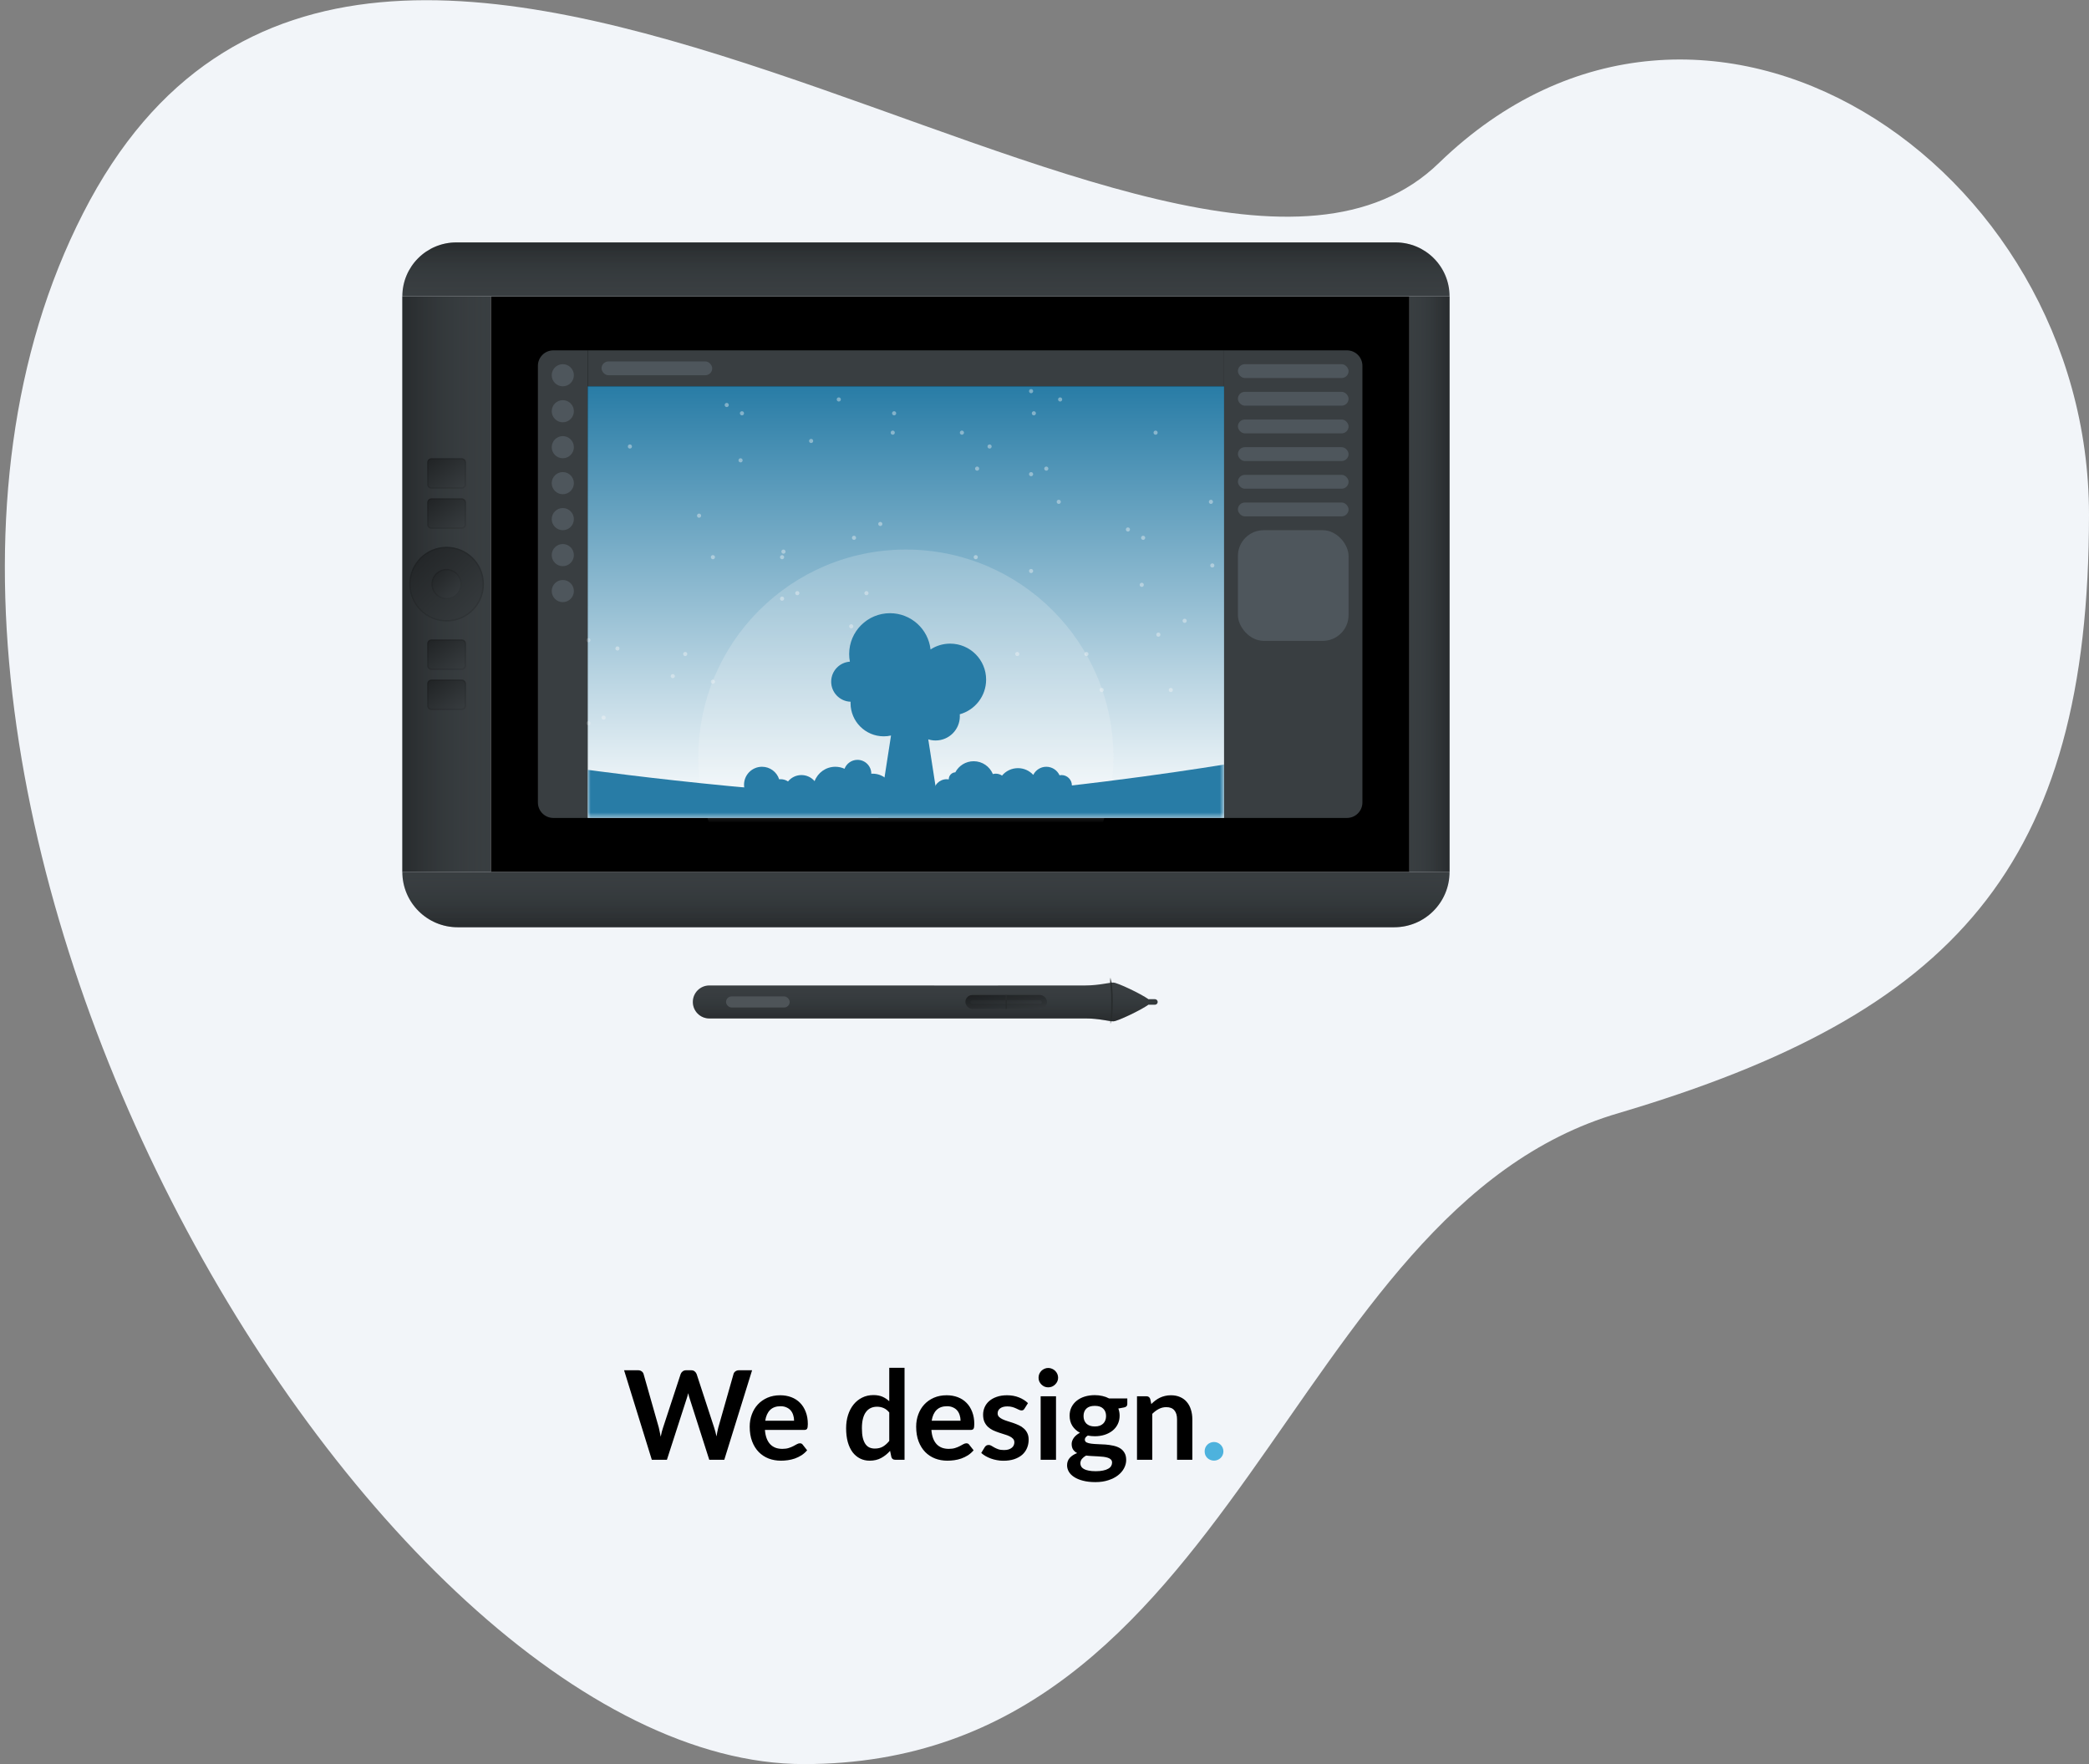 <svg width="405" height="342" viewBox="0 0 405 342" fill="none" xmlns="http://www.w3.org/2000/svg">
<rect x="0" y="0" width="405" height="342" fill="#808080" stroke="none"/>
<path fill-rule="evenodd" clip-rule="evenodd" d="M405 99.769C405 167.96 378.826 196.529 313.854 215.78C248.84 234.721 240.223 342 155.843 342C71.23 342 -39.971 151 16.132 41.3C72.216 -68.509 227.994 81.285 279.014 31.555C330.133 -17.939 405 31.768 405 99.769Z" fill="#F2F5F9"/>
<path d="M145.809 265.648L140.421 283H137.505L133.713 271.144C133.609 270.856 133.513 270.504 133.425 270.088C133.377 270.288 133.329 270.476 133.281 270.652C133.233 270.828 133.181 270.992 133.125 271.144L129.297 283H126.369L120.993 265.648H123.693C123.973 265.648 124.205 265.716 124.389 265.852C124.581 265.98 124.709 266.156 124.773 266.38L127.725 276.76C127.789 277.016 127.849 277.296 127.905 277.6C127.969 277.896 128.033 278.208 128.097 278.536C128.161 278.2 128.229 277.884 128.301 277.588C128.381 277.292 128.465 277.016 128.553 276.76L131.961 266.38C132.025 266.196 132.149 266.028 132.333 265.876C132.525 265.724 132.757 265.648 133.029 265.648H133.977C134.257 265.648 134.485 265.716 134.661 265.852C134.837 265.988 134.969 266.164 135.057 266.38L138.453 276.76C138.621 277.256 138.773 277.828 138.909 278.476C139.013 277.844 139.129 277.272 139.257 276.76L142.209 266.38C142.257 266.18 142.377 266.008 142.569 265.864C142.769 265.72 143.005 265.648 143.277 265.648H145.809ZM153.951 275.428C153.951 275.044 153.895 274.684 153.783 274.348C153.679 274.004 153.519 273.704 153.303 273.448C153.087 273.192 152.811 272.992 152.475 272.848C152.147 272.696 151.763 272.62 151.323 272.62C150.467 272.62 149.791 272.864 149.295 273.352C148.807 273.84 148.495 274.532 148.359 275.428H153.951ZM148.299 277.216C148.347 277.848 148.459 278.396 148.635 278.86C148.811 279.316 149.043 279.696 149.331 280C149.619 280.296 149.959 280.52 150.351 280.672C150.751 280.816 151.191 280.888 151.671 280.888C152.151 280.888 152.563 280.832 152.907 280.72C153.259 280.608 153.563 280.484 153.819 280.348C154.083 280.212 154.311 280.088 154.503 279.976C154.703 279.864 154.895 279.808 155.079 279.808C155.327 279.808 155.511 279.9 155.631 280.084L156.483 281.164C156.155 281.548 155.787 281.872 155.379 282.136C154.971 282.392 154.543 282.6 154.095 282.76C153.655 282.912 153.203 283.02 152.739 283.084C152.283 283.148 151.839 283.18 151.407 283.18C150.551 283.18 149.755 283.04 149.019 282.76C148.283 282.472 147.643 282.052 147.099 281.5C146.555 280.94 146.127 280.252 145.815 279.436C145.503 278.612 145.347 277.66 145.347 276.58C145.347 275.74 145.483 274.952 145.755 274.216C146.027 273.472 146.415 272.828 146.919 272.284C147.431 271.732 148.051 271.296 148.779 270.976C149.515 270.656 150.343 270.496 151.263 270.496C152.039 270.496 152.755 270.62 153.411 270.868C154.067 271.116 154.631 271.48 155.103 271.96C155.575 272.432 155.943 273.016 156.207 273.712C156.479 274.4 156.615 275.188 156.615 276.076C156.615 276.524 156.567 276.828 156.471 276.988C156.375 277.14 156.191 277.216 155.919 277.216H148.299ZM172.403 273.832C172.067 273.424 171.699 273.136 171.299 272.968C170.907 272.8 170.483 272.716 170.027 272.716C169.579 272.716 169.175 272.8 168.815 272.968C168.455 273.136 168.147 273.392 167.891 273.736C167.635 274.072 167.439 274.504 167.303 275.032C167.167 275.552 167.099 276.168 167.099 276.88C167.099 277.6 167.155 278.212 167.267 278.716C167.387 279.212 167.555 279.62 167.771 279.94C167.987 280.252 168.251 280.48 168.563 280.624C168.875 280.76 169.223 280.828 169.607 280.828C170.223 280.828 170.747 280.7 171.179 280.444C171.611 280.188 172.019 279.824 172.403 279.352V273.832ZM175.367 265.168V283H173.555C173.163 283 172.915 282.82 172.811 282.46L172.559 281.272C172.063 281.84 171.491 282.3 170.843 282.652C170.203 283.004 169.455 283.18 168.599 283.18C167.927 283.18 167.311 283.04 166.751 282.76C166.191 282.48 165.707 282.076 165.299 281.548C164.899 281.012 164.587 280.352 164.363 279.568C164.147 278.784 164.039 277.888 164.039 276.88C164.039 275.968 164.163 275.12 164.411 274.336C164.659 273.552 165.015 272.872 165.479 272.296C165.943 271.72 166.499 271.272 167.147 270.952C167.795 270.624 168.523 270.46 169.331 270.46C170.019 270.46 170.607 270.568 171.095 270.784C171.583 271 172.019 271.292 172.403 271.66V265.168H175.367ZM186.224 275.428C186.224 275.044 186.168 274.684 186.056 274.348C185.952 274.004 185.792 273.704 185.576 273.448C185.36 273.192 185.084 272.992 184.748 272.848C184.42 272.696 184.036 272.62 183.596 272.62C182.74 272.62 182.064 272.864 181.568 273.352C181.08 273.84 180.768 274.532 180.632 275.428H186.224ZM180.572 277.216C180.62 277.848 180.732 278.396 180.908 278.86C181.084 279.316 181.316 279.696 181.604 280C181.892 280.296 182.232 280.52 182.624 280.672C183.024 280.816 183.464 280.888 183.944 280.888C184.424 280.888 184.836 280.832 185.18 280.72C185.532 280.608 185.836 280.484 186.092 280.348C186.356 280.212 186.584 280.088 186.776 279.976C186.976 279.864 187.168 279.808 187.352 279.808C187.6 279.808 187.784 279.9 187.904 280.084L188.756 281.164C188.428 281.548 188.06 281.872 187.652 282.136C187.244 282.392 186.816 282.6 186.368 282.76C185.928 282.912 185.476 283.02 185.012 283.084C184.556 283.148 184.112 283.18 183.68 283.18C182.824 283.18 182.028 283.04 181.292 282.76C180.556 282.472 179.916 282.052 179.372 281.5C178.828 280.94 178.4 280.252 178.088 279.436C177.776 278.612 177.62 277.66 177.62 276.58C177.62 275.74 177.756 274.952 178.028 274.216C178.3 273.472 178.688 272.828 179.192 272.284C179.704 271.732 180.324 271.296 181.052 270.976C181.788 270.656 182.616 270.496 183.536 270.496C184.312 270.496 185.028 270.62 185.684 270.868C186.34 271.116 186.904 271.48 187.376 271.96C187.848 272.432 188.216 273.016 188.48 273.712C188.752 274.4 188.888 275.188 188.888 276.076C188.888 276.524 188.84 276.828 188.744 276.988C188.648 277.14 188.464 277.216 188.192 277.216H180.572ZM198.624 273.088C198.544 273.216 198.46 273.308 198.372 273.364C198.284 273.412 198.172 273.436 198.036 273.436C197.892 273.436 197.736 273.396 197.568 273.316C197.408 273.236 197.22 273.148 197.004 273.052C196.788 272.948 196.54 272.856 196.26 272.776C195.988 272.696 195.664 272.656 195.288 272.656C194.704 272.656 194.244 272.78 193.908 273.028C193.58 273.276 193.416 273.6 193.416 274C193.416 274.264 193.5 274.488 193.668 274.672C193.844 274.848 194.072 275.004 194.352 275.14C194.64 275.276 194.964 275.4 195.324 275.512C195.684 275.616 196.048 275.732 196.416 275.86C196.792 275.988 197.16 276.136 197.52 276.304C197.88 276.464 198.2 276.672 198.48 276.928C198.768 277.176 198.996 277.476 199.164 277.828C199.34 278.18 199.428 278.604 199.428 279.1C199.428 279.692 199.32 280.24 199.104 280.744C198.896 281.24 198.584 281.672 198.168 282.04C197.752 282.4 197.236 282.684 196.62 282.892C196.012 283.092 195.308 283.192 194.508 283.192C194.084 283.192 193.668 283.152 193.26 283.072C192.86 283 192.472 282.896 192.096 282.76C191.728 282.624 191.384 282.464 191.064 282.28C190.752 282.096 190.476 281.896 190.236 281.68L190.92 280.552C191.008 280.416 191.112 280.312 191.232 280.24C191.352 280.168 191.504 280.132 191.688 280.132C191.872 280.132 192.044 280.184 192.204 280.288C192.372 280.392 192.564 280.504 192.78 280.624C192.996 280.744 193.248 280.856 193.536 280.96C193.832 281.064 194.204 281.116 194.652 281.116C195.004 281.116 195.304 281.076 195.552 280.996C195.808 280.908 196.016 280.796 196.176 280.66C196.344 280.524 196.464 280.368 196.536 280.192C196.616 280.008 196.656 279.82 196.656 279.628C196.656 279.34 196.568 279.104 196.392 278.92C196.224 278.736 195.996 278.576 195.708 278.44C195.428 278.304 195.104 278.184 194.736 278.08C194.376 277.968 194.004 277.848 193.62 277.72C193.244 277.592 192.872 277.444 192.504 277.276C192.144 277.1 191.82 276.88 191.532 276.616C191.252 276.352 191.024 276.028 190.848 275.644C190.68 275.26 190.596 274.796 190.596 274.252C190.596 273.748 190.696 273.268 190.896 272.812C191.096 272.356 191.388 271.96 191.772 271.624C192.164 271.28 192.648 271.008 193.224 270.808C193.808 270.6 194.48 270.496 195.24 270.496C196.088 270.496 196.86 270.636 197.556 270.916C198.252 271.196 198.832 271.564 199.296 272.02L198.624 273.088ZM204.731 270.688V283H201.755V270.688H204.731ZM205.139 267.1C205.139 267.356 205.087 267.596 204.983 267.82C204.879 268.044 204.739 268.24 204.563 268.408C204.395 268.576 204.195 268.712 203.963 268.816C203.731 268.912 203.483 268.96 203.219 268.96C202.963 268.96 202.719 268.912 202.487 268.816C202.263 268.712 202.067 268.576 201.899 268.408C201.731 268.24 201.595 268.044 201.491 267.82C201.395 267.596 201.347 267.356 201.347 267.1C201.347 266.836 201.395 266.588 201.491 266.356C201.595 266.124 201.731 265.924 201.899 265.756C202.067 265.588 202.263 265.456 202.487 265.36C202.719 265.256 202.963 265.204 203.219 265.204C203.483 265.204 203.731 265.256 203.963 265.36C204.195 265.456 204.395 265.588 204.563 265.756C204.739 265.924 204.879 266.124 204.983 266.356C205.087 266.588 205.139 266.836 205.139 267.1ZM212.253 276.544C212.621 276.544 212.941 276.496 213.213 276.4C213.485 276.296 213.709 276.156 213.885 275.98C214.069 275.804 214.205 275.592 214.293 275.344C214.389 275.096 214.437 274.824 214.437 274.528C214.437 273.92 214.253 273.44 213.885 273.088C213.525 272.728 212.981 272.548 212.253 272.548C211.525 272.548 210.977 272.728 210.609 273.088C210.249 273.44 210.069 273.92 210.069 274.528C210.069 274.816 210.113 275.084 210.201 275.332C210.297 275.58 210.433 275.796 210.609 275.98C210.793 276.156 211.021 276.296 211.293 276.4C211.573 276.496 211.893 276.544 212.253 276.544ZM215.601 283.552C215.601 283.312 215.529 283.116 215.385 282.964C215.241 282.812 215.045 282.696 214.797 282.616C214.549 282.528 214.257 282.464 213.921 282.424C213.593 282.384 213.241 282.356 212.865 282.34C212.497 282.316 212.113 282.296 211.713 282.28C211.321 282.264 210.937 282.232 210.561 282.184C210.233 282.368 209.965 282.584 209.757 282.832C209.557 283.08 209.457 283.368 209.457 283.696C209.457 283.912 209.509 284.112 209.613 284.296C209.725 284.488 209.897 284.652 210.129 284.788C210.369 284.924 210.677 285.028 211.053 285.1C211.429 285.18 211.889 285.22 212.433 285.22C212.985 285.22 213.461 285.176 213.861 285.088C214.261 285.008 214.589 284.892 214.845 284.74C215.109 284.596 215.301 284.42 215.421 284.212C215.541 284.012 215.601 283.792 215.601 283.552ZM218.553 271.108V272.212C218.553 272.564 218.341 272.78 217.917 272.86L216.813 273.064C216.981 273.488 217.065 273.952 217.065 274.456C217.065 275.064 216.941 275.616 216.693 276.112C216.453 276.6 216.117 277.016 215.685 277.36C215.253 277.704 214.741 277.972 214.149 278.164C213.565 278.348 212.933 278.44 212.253 278.44C212.013 278.44 211.781 278.428 211.557 278.404C211.333 278.38 211.113 278.348 210.897 278.308C210.513 278.54 210.321 278.8 210.321 279.088C210.321 279.336 210.433 279.52 210.657 279.64C210.889 279.752 211.193 279.832 211.569 279.88C211.945 279.928 212.373 279.96 212.853 279.976C213.333 279.984 213.825 280.008 214.329 280.048C214.833 280.088 215.325 280.16 215.805 280.264C216.285 280.36 216.713 280.516 217.089 280.732C217.465 280.948 217.765 281.244 217.989 281.62C218.221 281.988 218.337 282.464 218.337 283.048C218.337 283.592 218.201 284.12 217.929 284.632C217.665 285.144 217.277 285.6 216.765 286C216.261 286.4 215.637 286.72 214.893 286.96C214.157 287.208 213.317 287.332 212.373 287.332C211.445 287.332 210.637 287.24 209.949 287.056C209.261 286.88 208.689 286.64 208.233 286.336C207.777 286.04 207.437 285.696 207.213 285.304C206.989 284.912 206.877 284.504 206.877 284.08C206.877 283.504 207.049 283.024 207.393 282.64C207.745 282.248 208.225 281.936 208.833 281.704C208.505 281.536 208.245 281.312 208.053 281.032C207.861 280.752 207.765 280.384 207.765 279.928C207.765 279.744 207.797 279.556 207.861 279.364C207.933 279.164 208.033 278.968 208.161 278.776C208.297 278.584 208.465 278.404 208.665 278.236C208.865 278.06 209.101 277.904 209.373 277.768C208.749 277.432 208.257 276.984 207.897 276.424C207.545 275.864 207.369 275.208 207.369 274.456C207.369 273.848 207.489 273.3 207.729 272.812C207.977 272.316 208.317 271.896 208.749 271.552C209.189 271.2 209.705 270.932 210.297 270.748C210.897 270.564 211.549 270.472 212.253 270.472C212.781 270.472 213.277 270.528 213.741 270.64C214.205 270.744 214.629 270.9 215.013 271.108H218.553ZM223.205 272.2C223.453 271.952 223.713 271.724 223.985 271.516C224.265 271.3 224.557 271.12 224.861 270.976C225.173 270.824 225.505 270.708 225.857 270.628C226.209 270.54 226.593 270.496 227.009 270.496C227.681 270.496 228.277 270.612 228.797 270.844C229.317 271.068 229.749 271.388 230.093 271.804C230.445 272.212 230.709 272.704 230.885 273.28C231.069 273.848 231.161 274.476 231.161 275.164V283H228.197V275.164C228.197 274.412 228.025 273.832 227.681 273.424C227.337 273.008 226.813 272.8 226.109 272.8C225.597 272.8 225.117 272.916 224.669 273.148C224.221 273.38 223.797 273.696 223.397 274.096V283H220.433V270.688H222.245C222.629 270.688 222.881 270.868 223.001 271.228L223.205 272.2Z" fill="black"/>
<path d="M233.548 281.368C233.548 281.12 233.592 280.884 233.68 280.66C233.776 280.436 233.904 280.244 234.064 280.084C234.224 279.924 234.416 279.796 234.64 279.7C234.864 279.604 235.104 279.556 235.36 279.556C235.616 279.556 235.852 279.604 236.068 279.7C236.292 279.796 236.484 279.924 236.644 280.084C236.812 280.244 236.944 280.436 237.04 280.66C237.136 280.884 237.184 281.12 237.184 281.368C237.184 281.624 237.136 281.864 237.04 282.088C236.944 282.304 236.812 282.492 236.644 282.652C236.484 282.812 236.292 282.936 236.068 283.024C235.852 283.12 235.616 283.168 235.36 283.168C235.104 283.168 234.864 283.12 234.64 283.024C234.416 282.936 234.224 282.812 234.064 282.652C233.904 282.492 233.776 282.304 233.68 282.088C233.592 281.864 233.548 281.624 233.548 281.368Z" fill="#4DB2DD"/>
<path fill-rule="evenodd" clip-rule="evenodd" d="M78 169.034H281.032C281.032 174.959 276.229 179.762 270.304 179.762H88.728C82.803 179.762 78 174.959 78 169.034Z" fill="#393E41"/>
<path fill-rule="evenodd" clip-rule="evenodd" d="M78 169.034H281.032C281.032 174.959 276.229 179.762 270.304 179.762H88.728C82.803 179.762 78 174.959 78 169.034Z" fill="url(#paint0_linear)"/>
<rect x="78" y="57.46" width="17.165" height="111.574" fill="#393E41"/>
<rect x="78" y="57.46" width="17.165" height="111.574" fill="url(#paint1_linear)"/>
<rect x="273.254" y="57.46" width="7.778" height="111.574" fill="#393E41"/>
<rect x="273.254" y="57.46" width="7.778" height="111.574" fill="url(#paint2_linear)"/>
<rect x="95.165" y="57.46" width="178.089" height="111.574" fill="black"/>
<path d="M78 57.46C78 51.683 82.683 47 88.46 47H270.572C276.349 47 281.032 51.683 281.032 57.46H78Z" fill="#393E41"/>
<path d="M78 57.46C78 51.683 82.683 47 88.46 47H270.572C276.349 47 281.032 51.683 281.032 57.46H78Z" fill="url(#paint3_linear)"/>
<path d="M104.284 70.92C104.284 69.263 105.627 67.92 107.284 67.92H113.94V158.574H107.284C105.627 158.574 104.284 157.231 104.284 155.574V70.92Z" fill="#393E41"/>
<path d="M237.314 67.92H261.135C262.792 67.92 264.135 69.263 264.135 70.92V155.574C264.135 157.231 262.792 158.574 261.135 158.574H237.314V67.92Z" fill="#393E41"/>
<rect x="239.996" y="70.602" width="21.456" height="2.682" rx="1.341" fill="#4E565C"/>
<rect x="239.996" y="86.695" width="21.456" height="2.682" rx="1.341" fill="#4E565C"/>
<rect x="239.996" y="75.966" width="21.456" height="2.682" rx="1.341" fill="#4E565C"/>
<rect x="239.996" y="92.059" width="21.456" height="2.682" rx="1.341" fill="#4E565C"/>
<rect x="239.996" y="81.33" width="21.456" height="2.682" rx="1.341" fill="#4E565C"/>
<rect x="239.996" y="97.423" width="21.456" height="2.682" rx="1.341" fill="#4E565C"/>
<rect x="239.996" y="102.787" width="21.456" height="21.456" rx="5" fill="#4E565C"/>
<rect x="113.94" y="67.92" width="123.375" height="6.973" fill="#393E41"/>
<path fill-rule="evenodd" clip-rule="evenodd" d="M83.632 88.84H89.533C89.977 88.84 90.338 89.2 90.338 89.645V93.936C90.338 94.38 89.977 94.741 89.533 94.741H83.632C83.188 94.741 82.828 94.38 82.828 93.936V89.645C82.828 89.2 83.188 88.84 83.632 88.84Z" fill="#393E41"/>
<path fill-rule="evenodd" clip-rule="evenodd" d="M83.632 88.84H89.533C89.977 88.84 90.338 89.2 90.338 89.645V93.936C90.338 94.38 89.977 94.741 89.533 94.741H83.632C83.188 94.741 82.828 94.38 82.828 93.936V89.645C82.828 89.2 83.188 88.84 83.632 88.84Z" fill="url(#paint4_linear)"/>
<path fill-rule="evenodd" clip-rule="evenodd" d="M83.632 123.975H89.533C89.977 123.975 90.338 124.335 90.338 124.78V129.071C90.338 129.515 89.977 129.876 89.533 129.876H83.632C83.188 129.876 82.828 129.515 82.828 129.071V124.78C82.828 124.335 83.188 123.975 83.632 123.975Z" fill="#393E41"/>
<path fill-rule="evenodd" clip-rule="evenodd" d="M83.632 123.975H89.533C89.977 123.975 90.338 124.335 90.338 124.78V129.071C90.338 129.515 89.977 129.876 89.533 129.876H83.632C83.188 129.876 82.828 129.515 82.828 129.071V124.78C82.828 124.335 83.188 123.975 83.632 123.975Z" fill="url(#paint5_linear)"/>
<path fill-rule="evenodd" clip-rule="evenodd" d="M86.583 120.488C90.582 120.488 93.824 117.246 93.824 113.247C93.824 109.248 90.582 106.005 86.583 106.005C82.583 106.005 79.341 109.248 79.341 113.247C79.341 117.246 82.583 120.488 86.583 120.488Z" fill="#393E41"/>
<path fill-rule="evenodd" clip-rule="evenodd" d="M86.583 120.488C90.582 120.488 93.824 117.246 93.824 113.247C93.824 109.248 90.582 106.005 86.583 106.005C82.583 106.005 79.341 109.248 79.341 113.247C79.341 117.246 82.583 120.488 86.583 120.488Z" fill="url(#paint6_linear)"/>
<path fill-rule="evenodd" clip-rule="evenodd" d="M86.583 116.197C88.212 116.197 89.533 114.876 89.533 113.247C89.533 111.618 88.212 110.297 86.583 110.297C84.953 110.297 83.632 111.618 83.632 113.247C83.632 114.876 84.953 116.197 86.583 116.197Z" fill="#393E41"/>
<path fill-rule="evenodd" clip-rule="evenodd" d="M86.583 116.197C88.212 116.197 89.533 114.876 89.533 113.247C89.533 111.618 88.212 110.297 86.583 110.297C84.953 110.297 83.632 111.618 83.632 113.247C83.632 114.876 84.953 116.197 86.583 116.197Z" fill="url(#paint7_linear)"/>
<path fill-rule="evenodd" clip-rule="evenodd" d="M83.632 96.618H89.533C89.977 96.618 90.338 96.978 90.338 97.423V101.714C90.338 102.158 89.977 102.519 89.533 102.519H83.632C83.188 102.519 82.828 102.158 82.828 101.714V97.423C82.828 96.978 83.188 96.618 83.632 96.618Z" fill="#393E41"/>
<path fill-rule="evenodd" clip-rule="evenodd" d="M83.632 96.618H89.533C89.977 96.618 90.338 96.978 90.338 97.423V101.714C90.338 102.158 89.977 102.519 89.533 102.519H83.632C83.188 102.519 82.828 102.158 82.828 101.714V97.423C82.828 96.978 83.188 96.618 83.632 96.618Z" fill="url(#paint8_linear)"/>
<path fill-rule="evenodd" clip-rule="evenodd" d="M83.632 131.753H89.533C89.977 131.753 90.338 132.113 90.338 132.558V136.849C90.338 137.293 89.977 137.654 89.533 137.654H83.632C83.188 137.654 82.828 137.293 82.828 136.849V132.558C82.828 132.113 83.188 131.753 83.632 131.753Z" fill="#393E41"/>
<path fill-rule="evenodd" clip-rule="evenodd" d="M83.632 131.753H89.533C89.977 131.753 90.338 132.113 90.338 132.558V136.849C90.338 137.293 89.977 137.654 89.533 137.654H83.632C83.188 137.654 82.828 137.293 82.828 136.849V132.558C82.828 132.113 83.188 131.753 83.632 131.753Z" fill="url(#paint9_linear)"/>
<path fill-rule="evenodd" clip-rule="evenodd" d="M89.533 88.84H83.632C83.188 88.84 82.828 89.2 82.828 89.645V93.936C82.828 94.38 83.188 94.741 83.632 94.741H89.533C89.977 94.741 90.338 94.38 90.338 93.936V89.645C90.338 89.2 89.977 88.84 89.533 88.84ZM83.096 89.645C83.096 89.349 83.336 89.108 83.632 89.108H89.533C89.829 89.108 90.069 89.349 90.069 89.645V93.936C90.069 94.232 89.829 94.472 89.533 94.472H83.632C83.336 94.472 83.096 94.232 83.096 93.936V89.645Z" fill="black" fill-opacity="0.1"/>
<path fill-rule="evenodd" clip-rule="evenodd" d="M89.533 123.975H83.632C83.188 123.975 82.828 124.335 82.828 124.78V129.071C82.828 129.515 83.188 129.876 83.632 129.876H89.533C89.977 129.876 90.338 129.515 90.338 129.071V124.78C90.338 124.335 89.977 123.975 89.533 123.975ZM83.096 124.78C83.096 124.483 83.336 124.243 83.632 124.243H89.533C89.829 124.243 90.069 124.483 90.069 124.78V129.071C90.069 129.367 89.829 129.607 89.533 129.607H83.632C83.336 129.607 83.096 129.367 83.096 129.071V124.78Z" fill="black" fill-opacity="0.1"/>
<path fill-rule="evenodd" clip-rule="evenodd" d="M79.341 113.247C79.341 117.246 82.583 120.488 86.583 120.488C90.582 120.488 93.824 117.246 93.824 113.247C93.824 109.248 90.582 106.005 86.583 106.005C82.583 106.005 79.341 109.248 79.341 113.247ZM93.556 113.247C93.556 117.098 90.434 120.22 86.583 120.22C82.731 120.22 79.609 117.098 79.609 113.247C79.609 109.396 82.731 106.274 86.583 106.274C90.434 106.274 93.556 109.396 93.556 113.247Z" fill="black" fill-opacity="0.1"/>
<path fill-rule="evenodd" clip-rule="evenodd" d="M83.632 113.247C83.632 114.876 84.953 116.197 86.583 116.197C88.212 116.197 89.533 114.876 89.533 113.247C89.533 111.618 88.212 110.297 86.583 110.297C84.953 110.297 83.632 111.618 83.632 113.247ZM89.265 113.247C89.265 114.728 88.064 115.929 86.583 115.929C85.101 115.929 83.9 114.728 83.9 113.247C83.9 111.766 85.101 110.565 86.583 110.565C88.064 110.565 89.265 111.766 89.265 113.247Z" fill="black" fill-opacity="0.1"/>
<path fill-rule="evenodd" clip-rule="evenodd" d="M89.533 96.618H83.632C83.188 96.618 82.828 96.978 82.828 97.423V101.714C82.828 102.158 83.188 102.519 83.632 102.519H89.533C89.977 102.519 90.338 102.158 90.338 101.714V97.423C90.338 96.978 89.977 96.618 89.533 96.618ZM83.096 97.423C83.096 97.126 83.336 96.886 83.632 96.886H89.533C89.829 96.886 90.069 97.126 90.069 97.423V101.714C90.069 102.01 89.829 102.25 89.533 102.25H83.632C83.336 102.25 83.096 102.01 83.096 101.714V97.423Z" fill="black" fill-opacity="0.1"/>
<path fill-rule="evenodd" clip-rule="evenodd" d="M89.533 131.753H83.632C83.188 131.753 82.828 132.113 82.828 132.558V136.849C82.828 137.293 83.188 137.654 83.632 137.654H89.533C89.977 137.654 90.338 137.293 90.338 136.849V132.558C90.338 132.113 89.977 131.753 89.533 131.753ZM83.096 132.558C83.096 132.261 83.336 132.021 83.632 132.021H89.533C89.829 132.021 90.069 132.261 90.069 132.558V136.849C90.069 137.145 89.829 137.385 89.533 137.385H83.632C83.336 137.385 83.096 137.145 83.096 136.849V132.558Z" fill="black" fill-opacity="0.1"/>
<path fill-rule="evenodd" clip-rule="evenodd" d="M109.112 74.893C110.297 74.893 111.258 73.933 111.258 72.748C111.258 71.563 110.297 70.602 109.112 70.602C107.927 70.602 106.966 71.563 106.966 72.748C106.966 73.933 107.927 74.893 109.112 74.893Z" fill="#4E565C"/>
<path fill-rule="evenodd" clip-rule="evenodd" d="M109.112 81.867C110.297 81.867 111.258 80.906 111.258 79.721C111.258 78.536 110.297 77.575 109.112 77.575C107.927 77.575 106.966 78.536 106.966 79.721C106.966 80.906 107.927 81.867 109.112 81.867Z" fill="#4E565C"/>
<path fill-rule="evenodd" clip-rule="evenodd" d="M109.112 88.84C110.297 88.84 111.258 87.879 111.258 86.695C111.258 85.51 110.297 84.549 109.112 84.549C107.927 84.549 106.966 85.51 106.966 86.695C106.966 87.879 107.927 88.84 109.112 88.84Z" fill="#4E565C"/>
<rect x="116.622" y="70.066" width="21.456" height="2.682" rx="1.341" fill="#4E565C"/>
<path fill-rule="evenodd" clip-rule="evenodd" d="M109.112 95.814C110.297 95.814 111.258 94.853 111.258 93.668C111.258 92.483 110.297 91.522 109.112 91.522C107.927 91.522 106.966 92.483 106.966 93.668C106.966 94.853 107.927 95.814 109.112 95.814Z" fill="#4E565C"/>
<path fill-rule="evenodd" clip-rule="evenodd" d="M109.112 102.787C110.297 102.787 111.258 101.826 111.258 100.641C111.258 99.456 110.297 98.496 109.112 98.496C107.927 98.496 106.966 99.456 106.966 100.641C106.966 101.826 107.927 102.787 109.112 102.787Z" fill="#4E565C"/>
<path fill-rule="evenodd" clip-rule="evenodd" d="M109.112 109.76C110.297 109.76 111.258 108.8 111.258 107.615C111.258 106.43 110.297 105.469 109.112 105.469C107.927 105.469 106.966 106.43 106.966 107.615C106.966 108.8 107.927 109.76 109.112 109.76Z" fill="#4E565C"/>
<path fill-rule="evenodd" clip-rule="evenodd" d="M109.112 116.734C110.297 116.734 111.258 115.773 111.258 114.588C111.258 113.403 110.297 112.442 109.112 112.442C107.927 112.442 106.966 113.403 106.966 114.588C106.966 115.773 107.927 116.734 109.112 116.734Z" fill="#4E565C"/>
<rect x="113.94" y="74.893" width="123.375" height="83.68" fill="url(#paint10_linear)"/>
<mask id="mask0" mask-type="alpha" maskUnits="userSpaceOnUse" x="113" y="74" width="125" height="85">
<rect x="113.94" y="74.893" width="123.375" height="83.68" fill="white"/>
</mask>
<g mask="url(#mask0)">
<path opacity="0.4" fill-rule="evenodd" clip-rule="evenodd" d="M143.845 80.526C144.067 80.526 144.247 80.346 144.247 80.124C144.247 79.901 144.067 79.721 143.845 79.721C143.622 79.721 143.442 79.901 143.442 80.124C143.442 80.346 143.622 80.526 143.845 80.526Z" fill="#F7F7F8"/>
<path opacity="0.4" fill-rule="evenodd" clip-rule="evenodd" d="M157.255 85.89C157.477 85.89 157.657 85.71 157.657 85.487C157.657 85.265 157.477 85.085 157.255 85.085C157.033 85.085 156.853 85.265 156.853 85.487C156.853 85.71 157.033 85.89 157.255 85.89Z" fill="#F7F7F8"/>
<path opacity="0.4" fill-rule="evenodd" clip-rule="evenodd" d="M140.894 78.916C141.117 78.916 141.297 78.736 141.297 78.514C141.297 78.292 141.117 78.112 140.894 78.112C140.672 78.112 140.492 78.292 140.492 78.514C140.492 78.736 140.672 78.916 140.894 78.916Z" fill="#F7F7F8"/>
<path opacity="0.4" fill-rule="evenodd" clip-rule="evenodd" d="M162.619 77.844C162.841 77.844 163.021 77.664 163.021 77.441C163.021 77.219 162.841 77.039 162.619 77.039C162.397 77.039 162.217 77.219 162.217 77.441C162.217 77.664 162.397 77.844 162.619 77.844Z" fill="#F7F7F8"/>
<path opacity="0.4" fill-rule="evenodd" clip-rule="evenodd" d="M173.347 80.526C173.569 80.526 173.75 80.346 173.75 80.124C173.75 79.901 173.569 79.721 173.347 79.721C173.125 79.721 172.945 79.901 172.945 80.124C172.945 80.346 173.125 80.526 173.347 80.526Z" fill="#F7F7F8"/>
<path opacity="0.4" fill-rule="evenodd" clip-rule="evenodd" d="M122.12 86.963C122.342 86.963 122.522 86.783 122.522 86.561C122.522 86.338 122.342 86.158 122.12 86.158C121.898 86.158 121.718 86.338 121.718 86.561C121.718 86.783 121.898 86.963 122.12 86.963Z" fill="#F7F7F8"/>
<path opacity="0.4" fill-rule="evenodd" clip-rule="evenodd" d="M143.576 89.645C143.799 89.645 143.979 89.465 143.979 89.242C143.979 89.02 143.799 88.84 143.576 88.84C143.354 88.84 143.174 89.02 143.174 89.242C143.174 89.465 143.354 89.645 143.576 89.645Z" fill="#F7F7F8"/>
<path opacity="0.4" fill-rule="evenodd" clip-rule="evenodd" d="M199.9 76.234C200.122 76.234 200.302 76.054 200.302 75.832C200.302 75.61 200.122 75.43 199.9 75.43C199.677 75.43 199.497 75.61 199.497 75.832C199.497 76.054 199.677 76.234 199.9 76.234Z" fill="#F7F7F8"/>
<path opacity="0.4" fill-rule="evenodd" clip-rule="evenodd" d="M199.9 92.327C200.122 92.327 200.302 92.147 200.302 91.924C200.302 91.702 200.122 91.522 199.9 91.522C199.677 91.522 199.497 91.702 199.497 91.924C199.497 92.147 199.677 92.327 199.9 92.327Z" fill="#F7F7F8"/>
<path opacity="0.4" fill-rule="evenodd" clip-rule="evenodd" d="M191.853 86.963C192.076 86.963 192.256 86.783 192.256 86.561C192.256 86.338 192.076 86.158 191.853 86.158C191.631 86.158 191.451 86.338 191.451 86.561C191.451 86.783 191.631 86.963 191.853 86.963Z" fill="#F7F7F8"/>
<path opacity="0.4" fill-rule="evenodd" clip-rule="evenodd" d="M224.038 84.281C224.26 84.281 224.44 84.101 224.44 83.878C224.44 83.656 224.26 83.476 224.038 83.476C223.816 83.476 223.636 83.656 223.636 83.878C223.636 84.101 223.816 84.281 224.038 84.281Z" fill="#F7F7F8"/>
<path opacity="0.4" fill-rule="evenodd" clip-rule="evenodd" d="M189.44 91.254C189.662 91.254 189.842 91.074 189.842 90.852C189.842 90.63 189.662 90.45 189.44 90.45C189.217 90.45 189.037 90.63 189.037 90.852C189.037 91.074 189.217 91.254 189.44 91.254Z" fill="#F7F7F8"/>
<path opacity="0.4" fill-rule="evenodd" clip-rule="evenodd" d="M173.079 84.281C173.301 84.281 173.481 84.101 173.481 83.878C173.481 83.656 173.301 83.476 173.079 83.476C172.857 83.476 172.677 83.656 172.677 83.878C172.677 84.101 172.857 84.281 173.079 84.281Z" fill="#F7F7F8"/>
<path opacity="0.4" fill-rule="evenodd" clip-rule="evenodd" d="M200.436 80.526C200.658 80.526 200.838 80.346 200.838 80.124C200.838 79.901 200.658 79.721 200.436 79.721C200.214 79.721 200.034 79.901 200.034 80.124C200.034 80.346 200.214 80.526 200.436 80.526Z" fill="#F7F7F8"/>
<path opacity="0.4" fill-rule="evenodd" clip-rule="evenodd" d="M202.85 91.254C203.072 91.254 203.252 91.074 203.252 90.852C203.252 90.63 203.072 90.45 202.85 90.45C202.628 90.45 202.448 90.63 202.448 90.852C202.448 91.074 202.628 91.254 202.85 91.254Z" fill="#F7F7F8"/>
<path opacity="0.4" fill-rule="evenodd" clip-rule="evenodd" d="M186.489 84.281C186.712 84.281 186.892 84.101 186.892 83.878C186.892 83.656 186.712 83.476 186.489 83.476C186.267 83.476 186.087 83.656 186.087 83.878C186.087 84.101 186.267 84.281 186.489 84.281Z" fill="#F7F7F8"/>
<path opacity="0.4" fill-rule="evenodd" clip-rule="evenodd" d="M205.532 77.844C205.754 77.844 205.934 77.664 205.934 77.441C205.934 77.219 205.754 77.039 205.532 77.039C205.31 77.039 205.13 77.219 205.13 77.441C205.13 77.664 205.31 77.844 205.532 77.844Z" fill="#F7F7F8"/>
<path opacity="0.4" fill-rule="evenodd" clip-rule="evenodd" d="M151.891 107.346C152.113 107.346 152.293 107.166 152.293 106.944C152.293 106.722 152.113 106.542 151.891 106.542C151.669 106.542 151.488 106.722 151.488 106.944C151.488 107.166 151.669 107.346 151.891 107.346Z" fill="#F7F7F8"/>
<path opacity="0.4" fill-rule="evenodd" clip-rule="evenodd" d="M135.53 100.373C135.752 100.373 135.932 100.193 135.932 99.971C135.932 99.749 135.752 99.568 135.53 99.568C135.308 99.568 135.128 99.749 135.128 99.971C135.128 100.193 135.308 100.373 135.53 100.373Z" fill="#F7F7F8"/>
<path opacity="0.4" fill-rule="evenodd" clip-rule="evenodd" d="M189.171 108.419C189.394 108.419 189.574 108.239 189.574 108.017C189.574 107.795 189.394 107.615 189.171 107.615C188.949 107.615 188.769 107.795 188.769 108.017C188.769 108.239 188.949 108.419 189.171 108.419Z" fill="#F7F7F8"/>
<path opacity="0.4" fill-rule="evenodd" clip-rule="evenodd" d="M154.573 115.393C154.795 115.393 154.975 115.212 154.975 114.99C154.975 114.768 154.795 114.588 154.573 114.588C154.351 114.588 154.171 114.768 154.171 114.99C154.171 115.212 154.351 115.393 154.573 115.393Z" fill="#F7F7F8"/>
<path opacity="0.4" fill-rule="evenodd" clip-rule="evenodd" d="M138.212 108.419C138.434 108.419 138.615 108.239 138.615 108.017C138.615 107.795 138.434 107.615 138.212 107.615C137.99 107.615 137.81 107.795 137.81 108.017C137.81 108.239 137.99 108.419 138.212 108.419Z" fill="#F7F7F8"/>
<path opacity="0.4" fill-rule="evenodd" clip-rule="evenodd" d="M165.569 104.664C165.791 104.664 165.972 104.484 165.972 104.262C165.972 104.04 165.791 103.86 165.569 103.86C165.347 103.86 165.167 104.04 165.167 104.262C165.167 104.484 165.347 104.664 165.569 104.664Z" fill="#F7F7F8"/>
<path opacity="0.4" fill-rule="evenodd" clip-rule="evenodd" d="M167.983 115.393C168.205 115.393 168.385 115.212 168.385 114.99C168.385 114.768 168.205 114.588 167.983 114.588C167.761 114.588 167.581 114.768 167.581 114.99C167.581 115.212 167.761 115.393 167.983 115.393Z" fill="#F7F7F8"/>
<path opacity="0.4" fill-rule="evenodd" clip-rule="evenodd" d="M151.623 108.419C151.845 108.419 152.025 108.239 152.025 108.017C152.025 107.795 151.845 107.615 151.623 107.615C151.4 107.615 151.22 107.795 151.22 108.017C151.22 108.239 151.4 108.419 151.623 108.419Z" fill="#F7F7F8"/>
<path opacity="0.4" fill-rule="evenodd" clip-rule="evenodd" d="M170.665 101.982C170.887 101.982 171.067 101.802 171.067 101.58C171.067 101.358 170.887 101.178 170.665 101.178C170.443 101.178 170.263 101.358 170.263 101.58C170.263 101.802 170.443 101.982 170.665 101.982Z" fill="#F7F7F8"/>
<path opacity="0.4" fill-rule="evenodd" clip-rule="evenodd" d="M167.983 123.439C168.205 123.439 168.385 123.259 168.385 123.036C168.385 122.814 168.205 122.634 167.983 122.634C167.761 122.634 167.581 122.814 167.581 123.036C167.581 123.259 167.761 123.439 167.983 123.439Z" fill="#F7F7F8"/>
<path opacity="0.4" fill-rule="evenodd" clip-rule="evenodd" d="M151.623 116.465C151.845 116.465 152.025 116.285 152.025 116.063C152.025 115.841 151.845 115.661 151.623 115.661C151.4 115.661 151.22 115.841 151.22 116.063C151.22 116.285 151.4 116.465 151.623 116.465Z" fill="#F7F7F8"/>
<path opacity="0.4" fill-rule="evenodd" clip-rule="evenodd" d="M181.393 128.803C181.616 128.803 181.796 128.623 181.796 128.401C181.796 128.178 181.616 127.998 181.393 127.998C181.171 127.998 180.991 128.178 180.991 128.401C180.991 128.623 181.171 128.803 181.393 128.803Z" fill="#F7F7F8"/>
<path opacity="0.4" fill-rule="evenodd" clip-rule="evenodd" d="M165.033 121.83C165.255 121.83 165.435 121.649 165.435 121.427C165.435 121.205 165.255 121.025 165.033 121.025C164.811 121.025 164.631 121.205 164.631 121.427C164.631 121.649 164.811 121.83 165.033 121.83Z" fill="#F7F7F8"/>
<path opacity="0.4" fill-rule="evenodd" clip-rule="evenodd" d="M186.489 127.194C186.712 127.194 186.892 127.013 186.892 126.791C186.892 126.569 186.712 126.389 186.489 126.389C186.267 126.389 186.087 126.569 186.087 126.791C186.087 127.013 186.267 127.194 186.489 127.194Z" fill="#F7F7F8"/>
<path opacity="0.4" fill-rule="evenodd" clip-rule="evenodd" d="M213.578 134.167C213.8 134.167 213.98 133.987 213.98 133.765C213.98 133.542 213.8 133.362 213.578 133.362C213.356 133.362 213.176 133.542 213.176 133.765C213.176 133.987 213.356 134.167 213.578 134.167Z" fill="#F7F7F8"/>
<path opacity="0.4" fill-rule="evenodd" clip-rule="evenodd" d="M197.218 127.194C197.44 127.194 197.62 127.013 197.62 126.791C197.62 126.569 197.44 126.389 197.218 126.389C196.995 126.389 196.815 126.569 196.815 126.791C196.815 127.013 196.995 127.194 197.218 127.194Z" fill="#F7F7F8"/>
<path opacity="0.4" fill-rule="evenodd" clip-rule="evenodd" d="M224.575 123.439C224.797 123.439 224.977 123.259 224.977 123.036C224.977 122.814 224.797 122.634 224.575 122.634C224.352 122.634 224.172 122.814 224.172 123.036C224.172 123.259 224.352 123.439 224.575 123.439Z" fill="#F7F7F8"/>
<path opacity="0.4" fill-rule="evenodd" clip-rule="evenodd" d="M226.988 134.167C227.211 134.167 227.391 133.987 227.391 133.765C227.391 133.542 227.211 133.362 226.988 133.362C226.766 133.362 226.586 133.542 226.586 133.765C226.586 133.987 226.766 134.167 226.988 134.167Z" fill="#F7F7F8"/>
<path opacity="0.4" fill-rule="evenodd" clip-rule="evenodd" d="M210.628 127.194C210.85 127.194 211.03 127.013 211.03 126.791C211.03 126.569 210.85 126.389 210.628 126.389C210.406 126.389 210.226 126.569 210.226 126.791C210.226 127.013 210.406 127.194 210.628 127.194Z" fill="#F7F7F8"/>
<path opacity="0.4" fill-rule="evenodd" clip-rule="evenodd" d="M229.67 120.757C229.893 120.757 230.073 120.577 230.073 120.354C230.073 120.132 229.893 119.952 229.67 119.952C229.448 119.952 229.268 120.132 229.268 120.354C229.268 120.577 229.448 120.757 229.67 120.757Z" fill="#F7F7F8"/>
<path opacity="0.4" fill-rule="evenodd" clip-rule="evenodd" d="M221.624 104.664C221.847 104.664 222.027 104.484 222.027 104.262C222.027 104.04 221.847 103.86 221.624 103.86C221.402 103.86 221.222 104.04 221.222 104.262C221.222 104.484 221.402 104.664 221.624 104.664Z" fill="#F7F7F8"/>
<path opacity="0.4" fill-rule="evenodd" clip-rule="evenodd" d="M205.264 97.691C205.486 97.691 205.666 97.511 205.666 97.288C205.666 97.066 205.486 96.886 205.264 96.886C205.042 96.886 204.861 97.066 204.861 97.288C204.861 97.511 205.042 97.691 205.264 97.691Z" fill="#F7F7F8"/>
<path opacity="0.4" fill-rule="evenodd" clip-rule="evenodd" d="M235.035 110.028C235.257 110.028 235.437 109.848 235.437 109.626C235.437 109.404 235.257 109.224 235.035 109.224C234.812 109.224 234.632 109.404 234.632 109.626C234.632 109.848 234.812 110.028 235.035 110.028Z" fill="#F7F7F8"/>
<path opacity="0.4" fill-rule="evenodd" clip-rule="evenodd" d="M218.674 103.055C218.896 103.055 219.076 102.875 219.076 102.653C219.076 102.431 218.896 102.25 218.674 102.25C218.452 102.25 218.272 102.431 218.272 102.653C218.272 102.875 218.452 103.055 218.674 103.055Z" fill="#F7F7F8"/>
<path opacity="0.4" fill-rule="evenodd" clip-rule="evenodd" d="M234.766 97.691C234.989 97.691 235.169 97.511 235.169 97.288C235.169 97.066 234.989 96.886 234.766 96.886C234.544 96.886 234.364 97.066 234.364 97.288C234.364 97.511 234.544 97.691 234.766 97.691Z" fill="#F7F7F8"/>
<path opacity="0.4" fill-rule="evenodd" clip-rule="evenodd" d="M199.9 111.101C200.122 111.101 200.302 110.921 200.302 110.699C200.302 110.477 200.122 110.297 199.9 110.297C199.677 110.297 199.497 110.477 199.497 110.699C199.497 110.921 199.677 111.101 199.9 111.101Z" fill="#F7F7F8"/>
<path opacity="0.4" fill-rule="evenodd" clip-rule="evenodd" d="M221.356 113.783C221.578 113.783 221.758 113.603 221.758 113.381C221.758 113.159 221.578 112.979 221.356 112.979C221.134 112.979 220.954 113.159 220.954 113.381C220.954 113.603 221.134 113.783 221.356 113.783Z" fill="#F7F7F8"/>
<path opacity="0.4" fill-rule="evenodd" clip-rule="evenodd" d="M132.848 127.194C133.07 127.194 133.25 127.013 133.25 126.791C133.25 126.569 133.07 126.389 132.848 126.389C132.626 126.389 132.446 126.569 132.446 126.791C132.446 127.013 132.626 127.194 132.848 127.194Z" fill="#F7F7F8"/>
<path opacity="0.4" fill-rule="evenodd" clip-rule="evenodd" d="M130.434 131.485C130.656 131.485 130.837 131.305 130.837 131.082C130.837 130.86 130.656 130.68 130.434 130.68C130.212 130.68 130.032 130.86 130.032 131.082C130.032 131.305 130.212 131.485 130.434 131.485Z" fill="#F7F7F8"/>
<path opacity="0.4" fill-rule="evenodd" clip-rule="evenodd" d="M114.074 124.512C114.296 124.512 114.476 124.332 114.476 124.109C114.476 123.887 114.296 123.707 114.074 123.707C113.852 123.707 113.671 123.887 113.671 124.109C113.671 124.332 113.852 124.512 114.074 124.512Z" fill="#F7F7F8"/>
<path opacity="0.4" fill-rule="evenodd" clip-rule="evenodd" d="M114.074 140.604C114.296 140.604 114.476 140.424 114.476 140.202C114.476 139.979 114.296 139.799 114.074 139.799C113.852 139.799 113.671 139.979 113.671 140.202C113.671 140.424 113.852 140.604 114.074 140.604Z" fill="#F7F7F8"/>
<path opacity="0.4" fill-rule="evenodd" clip-rule="evenodd" d="M138.212 132.558C138.434 132.558 138.615 132.378 138.615 132.155C138.615 131.933 138.434 131.753 138.212 131.753C137.99 131.753 137.81 131.933 137.81 132.155C137.81 132.378 137.99 132.558 138.212 132.558Z" fill="#F7F7F8"/>
<path opacity="0.4" fill-rule="evenodd" clip-rule="evenodd" d="M117.024 139.531C117.246 139.531 117.426 139.351 117.426 139.129C117.426 138.907 117.246 138.727 117.024 138.727C116.802 138.727 116.622 138.907 116.622 139.129C116.622 139.351 116.802 139.531 117.024 139.531Z" fill="#F7F7F8"/>
<path opacity="0.4" fill-rule="evenodd" clip-rule="evenodd" d="M119.706 126.121C119.928 126.121 120.108 125.941 120.108 125.718C120.108 125.496 119.928 125.316 119.706 125.316C119.484 125.316 119.304 125.496 119.304 125.718C119.304 125.941 119.484 126.121 119.706 126.121Z" fill="#F7F7F8"/>
<path opacity="0.2" fill-rule="evenodd" clip-rule="evenodd" d="M175.627 187.004C197.846 187.004 215.858 168.992 215.858 146.773C215.858 124.554 197.846 106.542 175.627 106.542C153.408 106.542 135.396 124.554 135.396 146.773C135.396 168.992 153.408 187.004 175.627 187.004Z" fill="#FCFCFC"/>
<path fill-rule="evenodd" clip-rule="evenodd" d="M113.94 149.242C113.94 149.242 162.694 155.99 187.428 154.203C212.162 152.416 237.314 148.219 237.314 148.219V158.574H113.94V149.242Z" fill="#287CA6"/>
<path fill-rule="evenodd" clip-rule="evenodd" d="M179.965 143.333L182.332 158.574H170.263L172.745 142.595C172.292 142.696 171.82 142.749 171.336 142.749C167.781 142.749 164.899 139.868 164.899 136.313C164.899 136.222 164.901 136.132 164.904 136.042C162.816 135.974 161.144 134.26 161.144 132.155C161.144 130.096 162.745 128.411 164.77 128.275C164.678 127.794 164.631 127.298 164.631 126.791C164.631 122.422 168.173 118.879 172.543 118.879C176.614 118.879 179.967 121.954 180.406 125.907C181.5 125.194 182.806 124.78 184.21 124.78C188.061 124.78 191.183 127.902 191.183 131.753C191.183 134.96 189.019 137.661 186.071 138.475C186.082 138.602 186.087 138.731 186.087 138.861C186.087 141.453 183.986 143.554 181.393 143.554C180.895 143.554 180.415 143.476 179.965 143.333Z" fill="#287CA6"/>
<path fill-rule="evenodd" clip-rule="evenodd" d="M205.412 150.297C205.538 150.272 205.668 150.259 205.8 150.259C206.911 150.259 207.812 151.16 207.812 152.271C207.812 153.382 206.911 154.282 205.8 154.282C205.287 154.282 204.819 154.09 204.464 153.774C204.007 154.094 203.45 154.282 202.85 154.282C202.269 154.282 201.73 154.107 201.282 153.806C200.886 155.612 199.277 156.964 197.352 156.964C195.58 156.964 194.076 155.819 193.539 154.229C193.385 154.264 193.225 154.282 193.06 154.282C192.674 154.282 192.311 154.18 191.998 154.001C191.264 154.986 190.091 155.623 188.769 155.623C187.667 155.623 186.668 155.18 185.942 154.462C185.592 155.451 184.648 156.16 183.539 156.16C182.132 156.16 180.991 155.019 180.991 153.612C180.991 152.205 182.132 151.064 183.539 151.064C183.676 151.064 183.811 151.075 183.942 151.095C183.942 151.085 183.941 151.074 183.941 151.064C183.941 150.348 184.503 149.763 185.209 149.725C185.883 148.448 187.225 147.577 188.769 147.577C190.448 147.577 191.887 148.606 192.49 150.068C192.672 150.018 192.863 149.991 193.06 149.991C193.507 149.991 193.922 150.127 194.265 150.361C195.003 149.479 196.112 148.918 197.352 148.918C198.527 148.918 199.585 149.422 200.321 150.226C200.779 149.293 201.74 148.65 202.85 148.65C203.988 148.65 204.968 149.325 205.412 150.297Z" fill="#287CA6"/>
<path fill-rule="evenodd" clip-rule="evenodd" d="M152.776 155.727C152.37 156 151.881 156.16 151.354 156.16C150.554 156.16 149.841 155.791 149.373 155.215C148.885 155.476 148.326 155.623 147.734 155.623C145.808 155.623 144.247 154.062 144.247 152.137C144.247 150.211 145.808 148.65 147.734 148.65C149.291 148.65 150.61 149.672 151.058 151.081C151.155 151.07 151.254 151.064 151.354 151.064C151.881 151.064 152.37 151.224 152.776 151.497C153.391 150.742 154.328 150.259 155.377 150.259C156.399 150.259 157.314 150.716 157.929 151.437C158.538 149.809 160.108 148.65 161.949 148.65C162.585 148.65 163.189 148.789 163.732 149.037C164.117 148.027 165.095 147.309 166.24 147.309C167.721 147.309 168.922 148.51 168.922 149.991C168.922 149.994 168.922 149.997 168.922 150C169.011 149.994 169.1 149.991 169.19 149.991C171.412 149.991 173.213 151.792 173.213 154.014C173.213 156.236 171.412 158.037 169.19 158.037C167.474 158.037 166.009 156.963 165.431 155.45C164.651 156.53 163.382 157.233 161.949 157.233C160.419 157.233 159.076 156.432 158.316 155.227C157.746 156.263 156.643 156.965 155.377 156.965C154.328 156.965 153.391 156.482 152.776 155.727Z" fill="#287CA6"/>
</g>
<path fill-rule="evenodd" clip-rule="evenodd" d="M222.681 194.76C221.149 195.853 216.624 198 215.858 198C214.933 198 213.1 197.444 210.494 197.444H137.522C135.755 197.444 134.323 196.012 134.323 194.245C134.323 192.479 135.755 191.048 137.521 191.048C183.622 191.064 207.946 191.064 210.494 191.047C213.1 191.029 214.933 190.49 215.858 190.49C216.624 190.49 221.149 192.638 222.681 193.73C222.729 193.716 222.779 193.709 222.831 193.709H223.904C224.2 193.709 224.44 193.949 224.44 194.245C224.44 194.541 224.2 194.782 223.904 194.782H222.831C222.779 194.782 222.729 194.774 222.681 194.76Z" fill="#393E41"/>
<path fill-rule="evenodd" clip-rule="evenodd" d="M222.681 194.76C221.149 195.853 216.624 198 215.858 198C214.933 198 213.1 197.444 210.494 197.444H137.522C135.755 197.444 134.323 196.012 134.323 194.245C134.323 192.479 135.755 191.048 137.521 191.048C183.622 191.064 207.946 191.064 210.494 191.047C213.1 191.029 214.933 190.49 215.858 190.49C216.624 190.49 221.149 192.638 222.681 193.73C222.729 193.716 222.779 193.709 222.831 193.709H223.904C224.2 193.709 224.44 193.949 224.44 194.245C224.44 194.541 224.2 194.782 223.904 194.782H222.831C222.779 194.782 222.729 194.774 222.681 194.76Z" fill="url(#paint11_linear)"/>
<mask id="mask1" mask-type="alpha" maskUnits="userSpaceOnUse" x="134" y="190" width="91" height="8">
<path fill-rule="evenodd" clip-rule="evenodd" d="M222.681 194.76C221.149 195.853 216.624 198 215.858 198C214.933 198 213.1 197.444 210.494 197.444H137.522C135.755 197.444 134.323 196.012 134.323 194.245C134.323 192.479 135.755 191.048 137.521 191.048C183.622 191.064 207.946 191.064 210.494 191.047C213.1 191.029 214.933 190.49 215.858 190.49C216.624 190.49 221.149 192.638 222.681 193.73C222.729 193.716 222.779 193.709 222.831 193.709H223.904C224.2 193.709 224.44 193.949 224.44 194.245C224.44 194.541 224.2 194.782 223.904 194.782H222.831C222.779 194.782 222.729 194.774 222.681 194.76Z" fill="white"/>
<path fill-rule="evenodd" clip-rule="evenodd" d="M222.681 194.76C221.149 195.853 216.624 198 215.858 198C214.933 198 213.1 197.444 210.494 197.444H137.522C135.755 197.444 134.323 196.012 134.323 194.245C134.323 192.479 135.755 191.048 137.521 191.048C183.622 191.064 207.946 191.064 210.494 191.047C213.1 191.029 214.933 190.49 215.858 190.49C216.624 190.49 221.149 192.638 222.681 193.73C222.729 193.716 222.779 193.709 222.831 193.709H223.904C224.2 193.709 224.44 193.949 224.44 194.245C224.44 194.541 224.2 194.782 223.904 194.782H222.831C222.779 194.782 222.729 194.774 222.681 194.76Z" stroke="white"/>
</mask>
<g mask="url(#mask1)">
<path d="M215.184 199.905L214.922 199.849C215.355 197.816 215.456 196.412 215.456 194.245C215.456 192.078 215.355 190.674 214.922 188.641L215.184 188.585C215.622 190.64 215.724 192.061 215.724 194.245C215.724 196.429 215.622 197.85 215.184 199.905Z" fill="#272B2C"/>
</g>
<rect x="140.76" y="193.172" width="12.338" height="2.146" rx="1.073" fill="#4E5458"/>
<rect x="187.16" y="192.904" width="15.824" height="2.682" rx="1.341" fill="#393E41"/>
<rect x="187.16" y="192.904" width="15.824" height="2.682" rx="1.341" fill="url(#paint12_linear)"/>
<rect x="187.66" y="193.404" width="14.824" height="1.682" rx="0.841" stroke="black" stroke-opacity="0.1"/>
<rect x="194.938" y="192.904" width="0.268" height="2.682" fill="#272B2C"/>
<defs>
<linearGradient id="paint0_linear" x1="78" y1="169.034" x2="78" y2="179.762" gradientUnits="userSpaceOnUse">
<stop stop-color="#393E41" stop-opacity="0.01"/>
<stop offset="1" stop-opacity="0.3"/>
</linearGradient>
<linearGradient id="paint1_linear" x1="95.165" y1="57.46" x2="78" y2="57.46" gradientUnits="userSpaceOnUse">
<stop stop-color="#393E41" stop-opacity="0.01"/>
<stop offset="1" stop-opacity="0.3"/>
</linearGradient>
<linearGradient id="paint2_linear" x1="273.254" y1="157.452" x2="281.032" y2="157.452" gradientUnits="userSpaceOnUse">
<stop stop-color="#393E41" stop-opacity="0.01"/>
<stop offset="1" stop-opacity="0.3"/>
</linearGradient>
<linearGradient id="paint3_linear" x1="291.136" y1="57.46" x2="291.136" y2="47" gradientUnits="userSpaceOnUse">
<stop stop-color="#393E41" stop-opacity="0.01"/>
<stop offset="1" stop-opacity="0.3"/>
</linearGradient>
<linearGradient id="paint4_linear" x1="79.073" y1="91.79" x2="84.806" y2="99.087" gradientUnits="userSpaceOnUse">
<stop stop-opacity="0.441"/>
<stop offset="1" stop-opacity="0.01"/>
</linearGradient>
<linearGradient id="paint5_linear" x1="79.073" y1="126.925" x2="84.806" y2="134.222" gradientUnits="userSpaceOnUse">
<stop stop-opacity="0.441"/>
<stop offset="1" stop-opacity="0.01"/>
</linearGradient>
<linearGradient id="paint6_linear" x1="72.099" y1="113.247" x2="86.583" y2="127.73" gradientUnits="userSpaceOnUse">
<stop stop-opacity="0.441"/>
<stop offset="1" stop-opacity="0.01"/>
</linearGradient>
<linearGradient id="paint7_linear" x1="80.682" y1="113.247" x2="86.583" y2="119.147" gradientUnits="userSpaceOnUse">
<stop stop-opacity="0.441"/>
<stop offset="1" stop-opacity="0.01"/>
</linearGradient>
<linearGradient id="paint8_linear" x1="79.073" y1="99.568" x2="84.806" y2="106.865" gradientUnits="userSpaceOnUse">
<stop stop-opacity="0.441"/>
<stop offset="1" stop-opacity="0.01"/>
</linearGradient>
<linearGradient id="paint9_linear" x1="79.073" y1="134.703" x2="84.806" y2="142" gradientUnits="userSpaceOnUse">
<stop stop-opacity="0.441"/>
<stop offset="1" stop-opacity="0.01"/>
</linearGradient>
<linearGradient id="paint10_linear" x1="113.94" y1="74.893" x2="113.94" y2="158.574" gradientUnits="userSpaceOnUse">
<stop stop-color="#287CA6"/>
<stop offset="1" stop-color="white"/>
</linearGradient>
<linearGradient id="paint11_linear" x1="134.323" y1="190.49" x2="134.323" y2="198" gradientUnits="userSpaceOnUse">
<stop stop-color="#393E41" stop-opacity="0.01"/>
<stop offset="1" stop-opacity="0.3"/>
</linearGradient>
<linearGradient id="paint12_linear" x1="179.248" y1="194.245" x2="180.132" y2="199.459" gradientUnits="userSpaceOnUse">
<stop stop-opacity="0.441"/>
<stop offset="1" stop-opacity="0.01"/>
</linearGradient>
</defs>
</svg>
